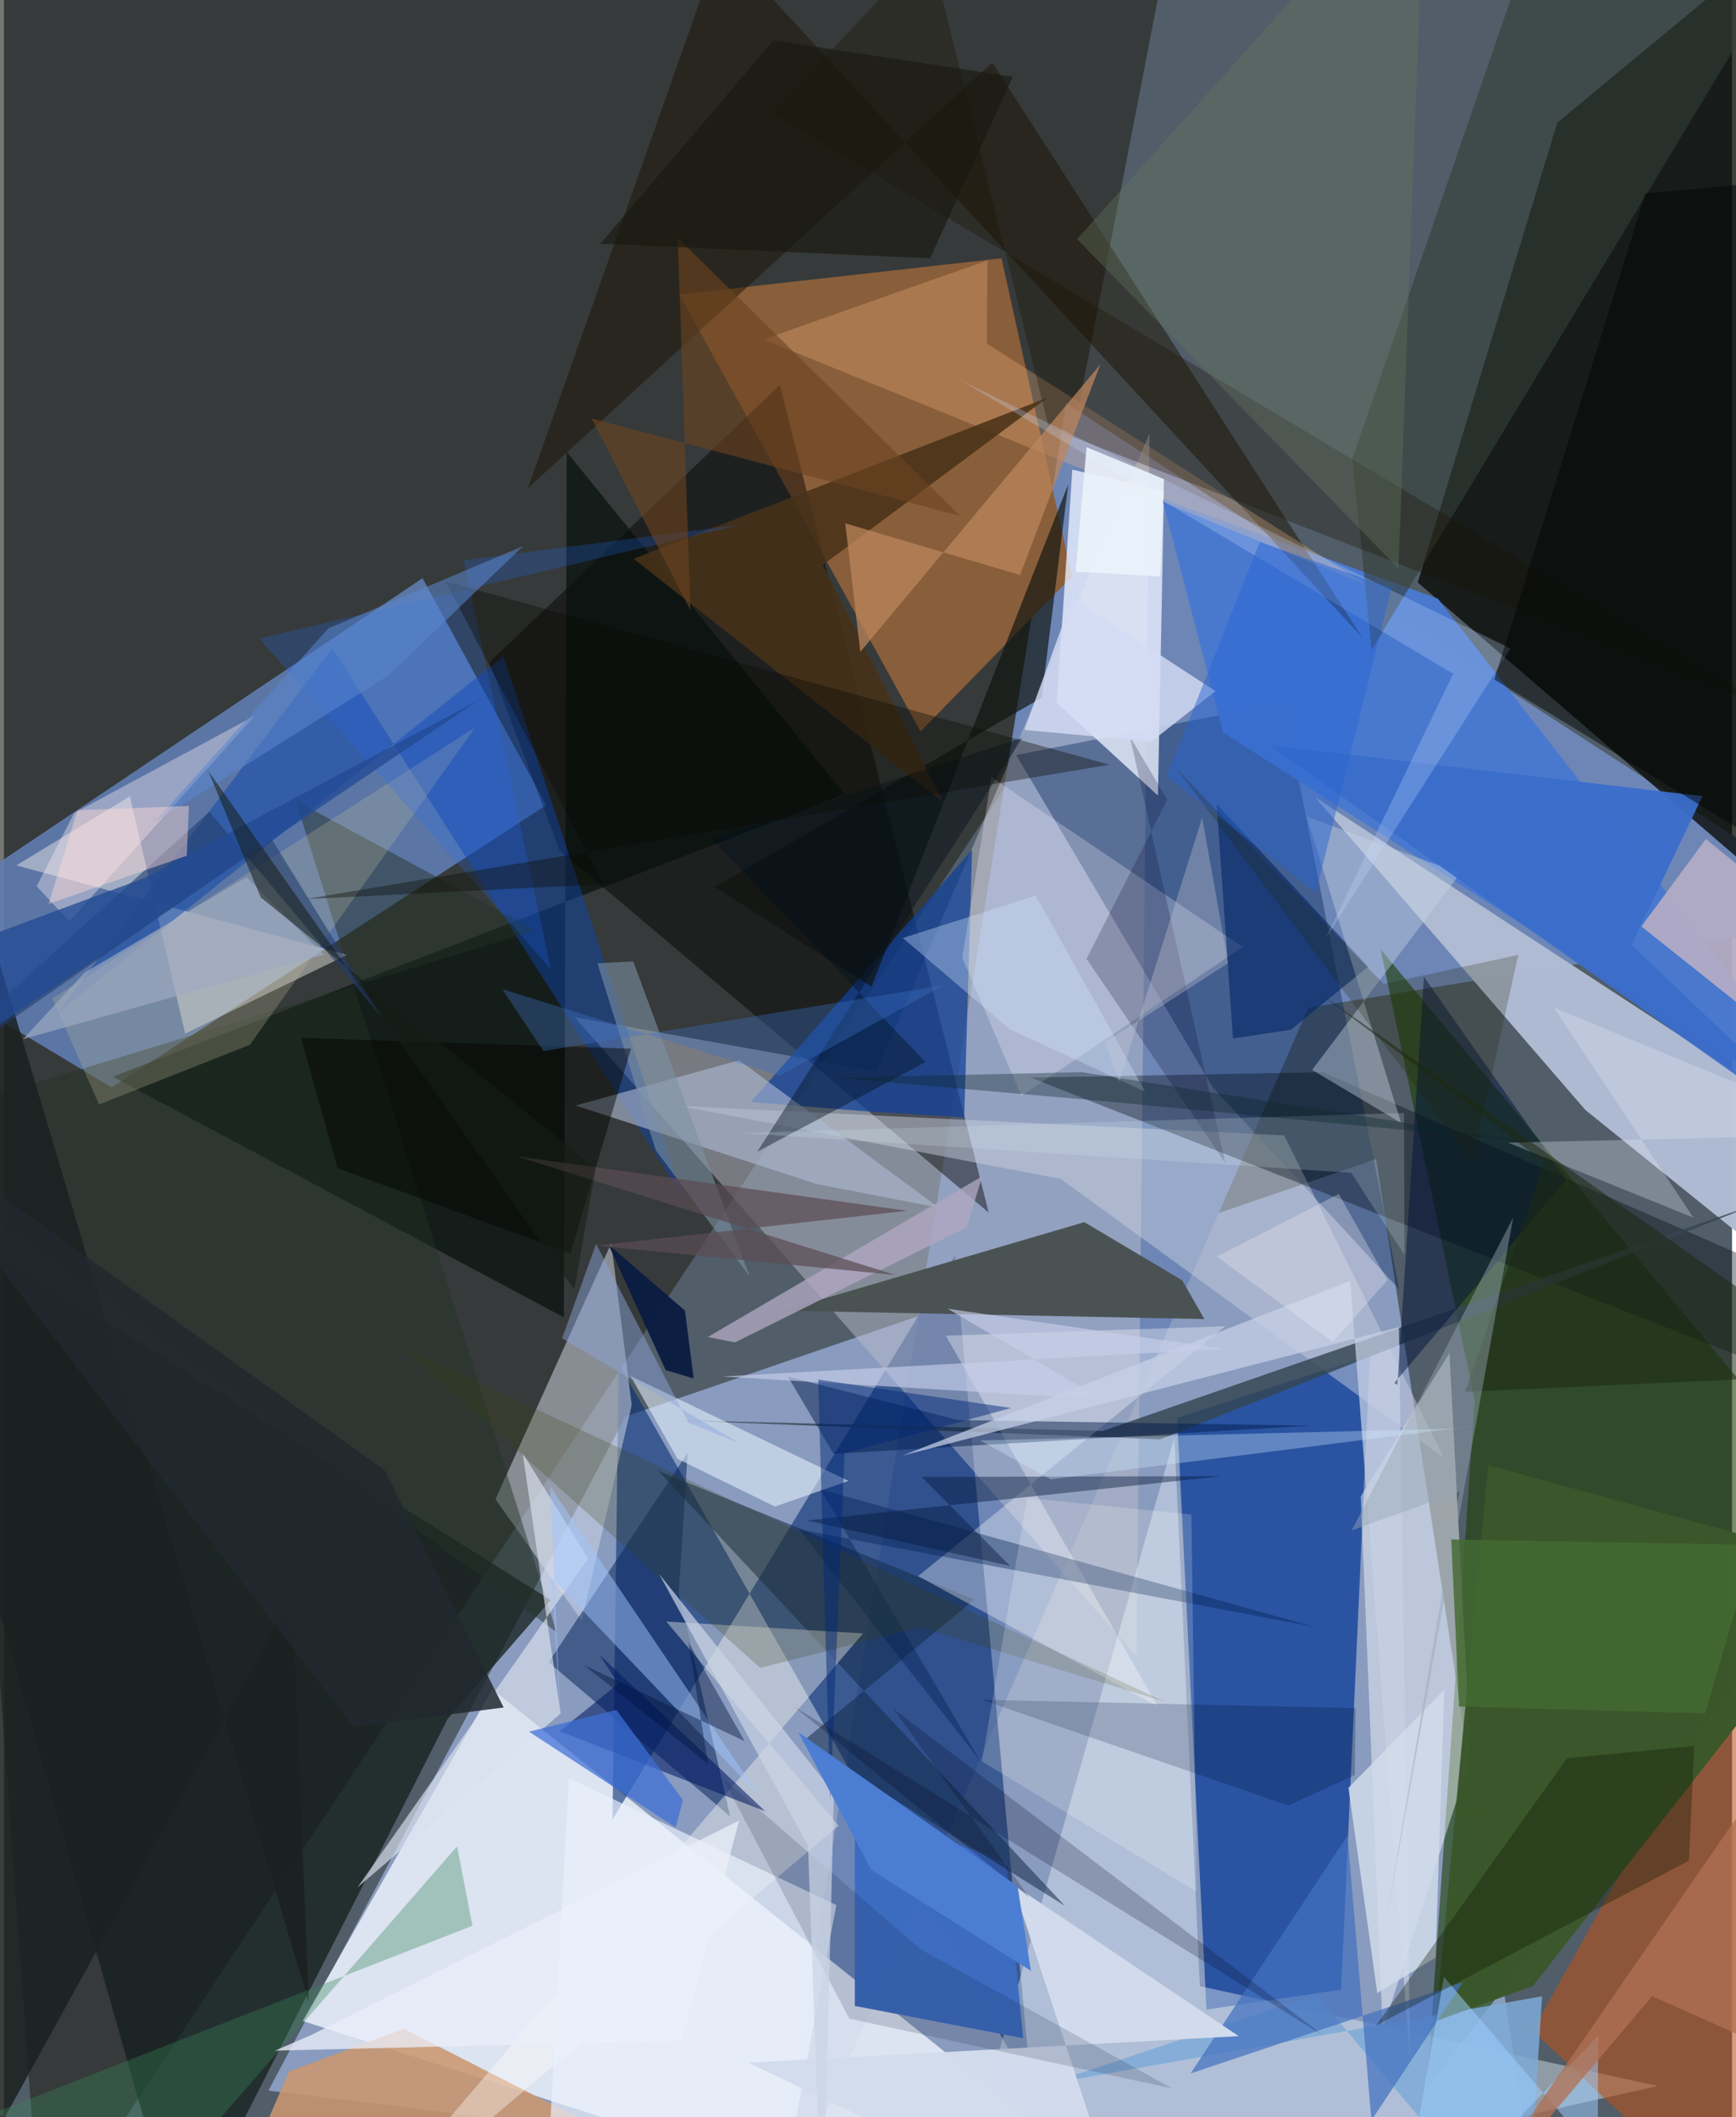 <svg xmlns="http://www.w3.org/2000/svg" width="228" height="278" viewBox="0 0 836 1024"><path fill="#515d68" d="M0 0h836v1024H0z"/><path fill="#a0b6e1" fill-opacity=".706" d="M127.934 1011.153L744.479 1086l-80.634-525.4L300.72 685.11z"/><path fill="#262721" fill-opacity=".631" d="M-62-9.513L570.105-62l-85.771 442.724L17.992 1086z"/><path fill="#6d86b6" fill-opacity=".992" d="M898 443.97L513.903 195.114 369.61 1086l261.44-598.597z"/><path fill="#070a04" fill-opacity=".773" d="M898-62L751.459 59.296l-67.508 222.44L898 465.963z"/><path fill="#5f7db2" fill-opacity=".894" d="M52.07 525.944L-62 457.234l264.484-177.581 59.862 109.789z"/><path fill="#f0f3fc" fill-opacity=".808" d="M236.227 817.048l-91.669 160.453 277.925 89.304 149.5 19.195z"/><path fill="#11419b" fill-opacity=".788" d="M660.84 655.478l-93.272 30.352 14.176 286.113 65.133-9.623z"/><path fill="#082e72" fill-opacity=".596" d="M294.408 880l2.999-220.45 199.503 350.722-36.865-402.99z"/><path fill="#b0bcd2" fill-opacity=".984" d="M765.015 536.832L898 644.095v-86.319L634.393 385.644z"/><path fill="#1a3d01" fill-opacity=".588" d="M898 737.924l-209.63 272.001 23.194-332.456-45.571-218.306z"/><path fill="#bbbdca" fill-opacity=".494" d="M276.109 492.009l271.735 309.097 6.359-591.542-131.996 308.655z"/><path fill="#8a5f3b" fill-opacity=".996" d="M326.716 142.42L443.42 353.778l73.263-74.957-34.095-153.904z"/><path fill="#151f1d" fill-opacity=".757" d="M264.527 773.904l-49.876 57.437L85.078 1086-62 569.46z"/><path fill-opacity=".443" d="M268.759 411.352l207.64 175.144-101.023-400.27-140.611 134.186z"/><path fill="#012357" fill-opacity=".388" d="M675.029 623.64L619.01 339.827l-129.318 25.354L584.9 526.097z"/><path fill="#495151" fill-opacity=".969" d="M580.717 637.988l-10.708-18.744-47.346-28.132-145.73 42.787z"/><path fill="#e6f0f9" fill-opacity=".424" d="M800.117 1008.934l-221.556-48.3-12.325-265.337L454.605 1086z"/><path fill="#ebf1ff" fill-opacity=".788" d="M561.191 237.375l-44.344-10.21-7.522 112.76 48.93 44.86z"/><path fill="#d2d8e4" fill-opacity=".525" d="M237.768 725.115l41.722 58.755 24.188-104.297-9.889-78.264z"/><path fill="#060f0a" fill-opacity=".659" d="M270.871 637.16L52.641 520.742l353.984-136.65L272.25 218.597z"/><path fill="#feffff" fill-opacity=".439" d="M656.385 723.73l42.902-69.327 10.285 195.293-42.603 132.19z"/><path fill="#4978cf" fill-opacity=".98" d="M589.788 354.223L560.3 241.215l133.409 48.352L898 552.207z"/><path fill="#ba511a" fill-opacity=".569" d="M850.153 1086L739.518 982.166 872.253 744.35l-19.432 314.957z"/><path fill="#1b1200" fill-opacity=".478" d="M253.535 236.03L478.133 30.247 657.11 308.376 346.695-27.725z"/><path fill="#efebe8" fill-opacity=".459" d="M166.05 461.812L5.946 418.569l54.933-33.41 26.78 114.755z"/><path fill="#3d6cc0" fill-opacity=".996" d="M411.63 970.202l.008-97.87 73.173 28.799 8.264 84.688z"/><path fill="#11419a" fill-opacity=".729" d="M464.55 540.462l-50.077-3.138-53.222-4.31L468.359 411.02z"/><path fill="#cad0de" fill-opacity=".475" d="M696.68 705.213l-77.342-156.086-292.457-14.226 184.451 35.314z"/><path fill="#0e2a61" fill-opacity=".557" d="M326.457 770.058l4.298-67.363-67.25 101.3 87.815 74.535z"/><path fill="#0d44aa" fill-opacity=".49" d="M25.937 489.87l215.627-172.389 86.697 261.302L158.85 313.41z"/><path fill="#000912" fill-opacity=".361" d="M496.755 521.203l141.106-2.62 249.583 108.854L898 678.871z"/><path fill="#cb9671" fill-opacity=".878" d="M399 1086H101.571l36.328-84.144 55.546-20.6z"/><path fill="#354551" fill-opacity=".824" d="M531.536 692.097l-208.88-5.272 236.716 9.348 290.113-114.466z"/><path fill="#132b48" fill-opacity=".541" d="M316.466 711.354l152.985 62.323-83.1 68.66 126.921 79.467z"/><path fill="#fefdff" fill-opacity=".345" d="M442.226 762.328l148.616-120.863-135.202 4.55 102.576 179.373z"/><path fill="#fffdf9" fill-opacity=".388" d="M415.594 790.025l-95.181-5.745 83.384 98.75L162.887 1086z"/><path fill="#343f37" fill-opacity=".6" d="M652.312 221.941L750.174-62h138.521L661.642 314.31z"/><path fill="#adbbd5" fill-opacity=".612" d="M355.657 512.807l-79.096 21.891 116.71 38.008 58.967 11.39z"/><path fill="#001a49" fill-opacity=".471" d="M461.676 686.843l-82.418-21 22.091 37.304 231.083-13.604z"/><path fill="#fcf6ff" fill-opacity=".263" d="M599.274 458.035L492.208 529.99l-28.618-66.72 14.133-87.375z"/><path fill="#7daad7" fill-opacity=".847" d="M504.754 1008.038l130.095-43.477L736.419 1086l7.696-120.474z"/><path fill="#0f140f" fill-opacity=".675" d="M502.024 337.456L343.85 429.009l75.83 48.238 95.157-242.916z"/><path fill="#eaf4ff" fill-opacity=".561" d="M408.566 716.258L303.11 665.497l22.733 40.096 47.128 23.077z"/><path fill="#ffeff8" fill-opacity=".376" d="M31.68 445.65L15.8 428.652l18.158-35.404 87.48-47.117z"/><path fill="#febe89" fill-opacity=".275" d="M367.474 164.17l108.345-38.247-.327 40.269L659.204 282.9z"/><path fill="#483118" fill-opacity=".855" d="M396.092 273.26l108.675-80.892-200.199 77.899 149.884 117.818z"/><path fill="#b2abc4" fill-opacity=".941" d="M792.164 448.08l89.497 71.383L898 466.687l-74.674-60.899z"/><path fill="#223224" fill-opacity=".471" d="M-62 547.403l329.32 242.002-126.236-402.221 116.01 62.855z"/><path fill="#3a572a" fill-opacity=".98" d="M739.614 960.572L898 757.972l-179.991-49.346-25.354 268.918z"/><path fill="#1b2120" fill-opacity=".863" d="M-33.765 1086l173.34-314.194 7.87 196.634L-1.87 466.57z"/><path fill="#002464" fill-opacity=".592" d="M659.939 467.58l-73.26-78.708 7.878 113.388 27.997-4.215z"/><path fill="#c8d3e4" fill-opacity=".412" d="M632.844 517.488l43.057 25.636-45.67-148.21 74.244 27.546z"/><path fill="#c6d1e7" fill-opacity=".733" d="M680.316 997.835L674.814 641.9l-240.273 62.16 216.754-84.52z"/><path fill="#4371bf" fill-opacity=".71" d="M574.059 1002.86l75.931-115.051 11.554 137.726 44.358-66.837z"/><path fill="#dbe1ee" fill-opacity=".667" d="M171.058 912.833l111.486-159.036-31.589-50.947 18.361 125.935z"/><path fill="#c1be9b" fill-opacity=".271" d="M45.992 534.2l-22.586-51.273 204.523-131.092L118.987 505.33z"/><path fill="#ebf2fe" fill-opacity=".678" d="M273.273 860.012L261.118 1086l114.835-23.138 26.716-141.453z"/><path fill="#b1a8c3" fill-opacity=".769" d="M340.542 646.652l132.701-77.74-7.476 24.586-112.11 55.782z"/><path fill="#d1dbec" fill-opacity=".988" d="M597.356 984.805l-237.228 12.869L545.608 1086l-57.61-174.6z"/><path fill="#1b1300" fill-opacity=".31" d="M371.609 54.717l482.635 287.904-348.761-135.796-57.75-232.8z"/><path fill="#001e53" fill-opacity=".384" d="M394.958 720.346l239.516 66.636-249.822-47.269 87.675 112.004z"/><path fill="#3b3f0e" fill-opacity=".227" d="M365.856 806.725l77.327-19.73 118.159 35.967L192.24 651.2z"/><path fill="#a1c6ff" fill-opacity=".486" d="M365.58 868.855L264.917 763.199l4.261 66.382-4.99-110.744z"/><path fill="#001861" fill-opacity=".557" d="M288.113 800.337l80.174 75.727-99.503-38.727 28.345-22.94z"/><path fill="#7c90a3" fill-opacity=".588" d="M315.3 556.24l-28.207-90.344 17.338-.89 56.355 152.433z"/><path fill="#ba855c" fill-opacity=".753" d="M491.557 278.132l-84.56-25.017 7.267 62.17 116.138-139.05z"/><path fill="#000129" fill-opacity=".216" d="M544.697 356.275l46.118 206.116-67.078-98.636 39.048-76.992z"/><path fill="#233d6d" fill-opacity=".584" d="M129.475 405.768L-62 538.815 99.39 392.57l83.475 99.55z"/><path fill="#3b6ecb" fill-opacity=".941" d="M611.874 360.362l209.82 24.72-34.328 71.92L898 562.455z"/><path fill="#00163c" fill-opacity=".267" d="M621.375 873.256l32.103-14.75.375-32.345-180.7-4.014z"/><path fill="#000f1f" fill-opacity=".416" d="M364.406 557.08l81.426-43.389L342.68 405.86l149.94-48.99z"/><path fill="#01103b" fill-opacity=".471" d="M674.117 669.744l12.826-197.321 68.881 98.109-83.212 98.386z"/><path fill="#368658" fill-opacity=".353" d="M226.623 931.422l-232.366 90.88 96.19 18.442 128.756-147.743z"/><path fill="#fffffc" fill-opacity=".192" d="M494.952 724.51l-21.833 127.428 103.765 62.964-2.425-182.378z"/><path fill="#c4dcff" fill-opacity=".267" d="M701.1 325.881l-61.744 128.084 89.475-140.297-265.52-129.469z"/><path fill="#001535" fill-opacity=".416" d="M443.953 714.33l145.463-.377-200.907 21.435 98.24 22.004z"/><path fill="#d3dcf5" fill-opacity=".812" d="M555.064 358.704l-61.399-5.658 23.243-63.989 69.166 45.221z"/><path fill="#2168f6" fill-opacity=".231" d="M222.45 270.973l42.122 197.807L123.47 308.807l232.768-55.008z"/><path fill="#e1e6f5" fill-opacity=".318" d="M898 548.662l-170.3 4.002 89.566 36.254-67.447-101.573z"/><path fill="#0d0c05" fill-opacity=".376" d="M213.616 281.16l321.226 88.709-389.253 65.034 144.492-7.28z"/><path fill="#d4edf4" fill-opacity=".204" d="M356.185 548.034l295.558 19.186 25.773 39.698-.219-68.624z"/><path fill="#9eceff" fill-opacity=".514" d="M696.624 956.191L771 1042.983l.194-58.362L673.774 1086z"/><path fill="#d1ddea" fill-opacity=".827" d="M650.412 864.718l13.956 99.27 28.194-17.194 4.247-129.602z"/><path fill="#030604" fill-opacity=".51" d="M721.033 328.637l134.715 82.272L898 84.13l-103.909 9.398z"/><path fill="#1c2913" fill-opacity=".545" d="M745.08 562.056l-109.222-82.143L898 664.467l-191.072 8.692z"/><path fill="#0e1501" fill-opacity=".325" d="M817.72 844.504l-2.58 55.43-151.345 79.732 92.367-129.248z"/><path fill="#040502" fill-opacity=".467" d="M161.333 564.981l112.74 41.26 29.265-99.05-159.66-5.23z"/><path fill="#b07154" fill-opacity=".765" d="M797.302 965.434L898 1010.424V792.521L695.394 1086z"/><path fill="#6c4420" fill-opacity=".612" d="M462.576 249.514l-136.64-134.495 6.17 180.168-47.837-92.81z"/><path fill="#14213f" fill-opacity=".169" d="M565.19 1010.108l-156.22-33.746-61.272-116.36 95.712 82.772z"/><path fill="#c6ceea" fill-opacity=".635" d="M347.234 665.762l242.61-13.326-133.391-19.487 74.74 43.847z"/><path fill="#97a7b3" fill-opacity=".447" d="M668.497 929.991l35.59-208.579-52.08 18.793 78.135-151.359z"/><path fill="#cad4e5" fill-opacity=".702" d="M316.91 761.205l84.63 105.957L395.975 1086l-7.006-193.355z"/><path fill="#00001d" fill-opacity=".216" d="M430.215 826.472l65.92 91.36-113.994-92.487 256.245 159.257z"/><path fill="#3d6fd7" fill-opacity=".722" d="M324.957 883.87l3.555-13.192-32.24-43.647-42.265 10.513z"/><path fill="#cee6ff" fill-opacity=".353" d="M486.626 497.87l65.491 30.137-52.967-94.815-64.313 20.491z"/><path fill="#2a64d1" fill-opacity=".49" d="M562.479 375.436l72.19 56.373 36.555-147.323-63.668-22.36z"/><path fill="#3d72c4" fill-opacity=".357" d="M261.017 508.36l-19.951-29.952 134.275 41.881 79.183-43.789z"/><path fill="#224a94" fill-opacity=".773" d="M67.899 424.695l161.695-86.032L-19.852 507.32l13.111-54.917z"/><path fill="#081b41" fill-opacity=".933" d="M333.661 666.725l-13.57-4.082-27.655-60.668 37.006 31.892z"/><path fill="#002876" fill-opacity=".482" d="M393.9 667.255l93.324 13.755-80.55 21.896-6.95 167.899z"/><path fill="#8da5dc" fill-opacity=".475" d="M286.453 601.589l44.686 86.538 24.472 9.781-85.58-50.614z"/><path fill="#0d252b" fill-opacity=".361" d="M533.827 532.747l202.916 19.46-215.37-33.643-118.963 2.71z"/><path fill="#ebf2fb" fill-opacity=".898" d="M561.208 231.752l-1.831 47.065-40.983-2.287 5.347-60.22z"/><path fill="#cbcad7" fill-opacity=".337" d="M532.79 504.093l6.811 19.011 40.074-127.676 12.546 70.42z"/><path fill="#9faac1" fill-opacity=".675" d="M154.746 461.763L9.199 502.623l29.896-32.242 78.316-46.16z"/><path fill="#4c7ed3" fill-opacity=".996" d="M384.396 837.882l105.957 74.434 6.459 40.912-77.327-48.92z"/><path fill="#01113d" fill-opacity=".416" d="M340.622 853.122l-59.97-47.752 77.673 36.774-27.138-47.843z"/><path fill="#21292f" fill-opacity=".847" d="M184.185 711.107L-62 534.79l231.102 300.46 72.638-9.407z"/><path fill="#5b4c55" fill-opacity=".714" d="M436.894 585.616l-189.049-26.398 183.392 57.461-144.716-14.219z"/><path fill="#5c87cf" fill-opacity=".541" d="M185.885 326.77L72.5 397.932l84.44-94.02 94.265-39.814z"/><path fill="#446a32" fill-opacity=".824" d="M700.15 744.582l3.78 80.798 119.059 3.347 23.845-81.563z"/><path fill="#ebeffa" fill-opacity=".761" d="M148.691 984.249L355.632 880.52l-27.816 106.485-196.712 4.825z"/><path fill="#d3edff" fill-opacity=".329" d="M720.35 688.54l-213.999 26.955-34.14-18.792 229.895-5.757z"/><path fill="#667460" fill-opacity=".38" d="M687.154-62h-8.855L519.143 115.656l155.483 159.342z"/><path fill="#ffd8d5" fill-opacity=".443" d="M21.622 437.196L88.45 413.88l1.031-24.06-53.904 2.07z"/><path fill="#161c16" fill-opacity=".541" d="M286.25 565.122L124.232 434.057l-25.394-61.149 177.11 250.927z"/><path fill="#1a1810" fill-opacity=".643" d="M288.564 117.85l159.468 7.1 39.977-87.783-115.77-17.683z"/><path fill="#202408" fill-opacity=".231" d="M732.564 461.86L667.4 475.94 567.243 371.783 710.455 562.05z"/><path fill="#f3ebf7" fill-opacity=".31" d="M586.85 607.773l58.915-30.3 23.473 41.74-26.361 29.827z"/></svg>